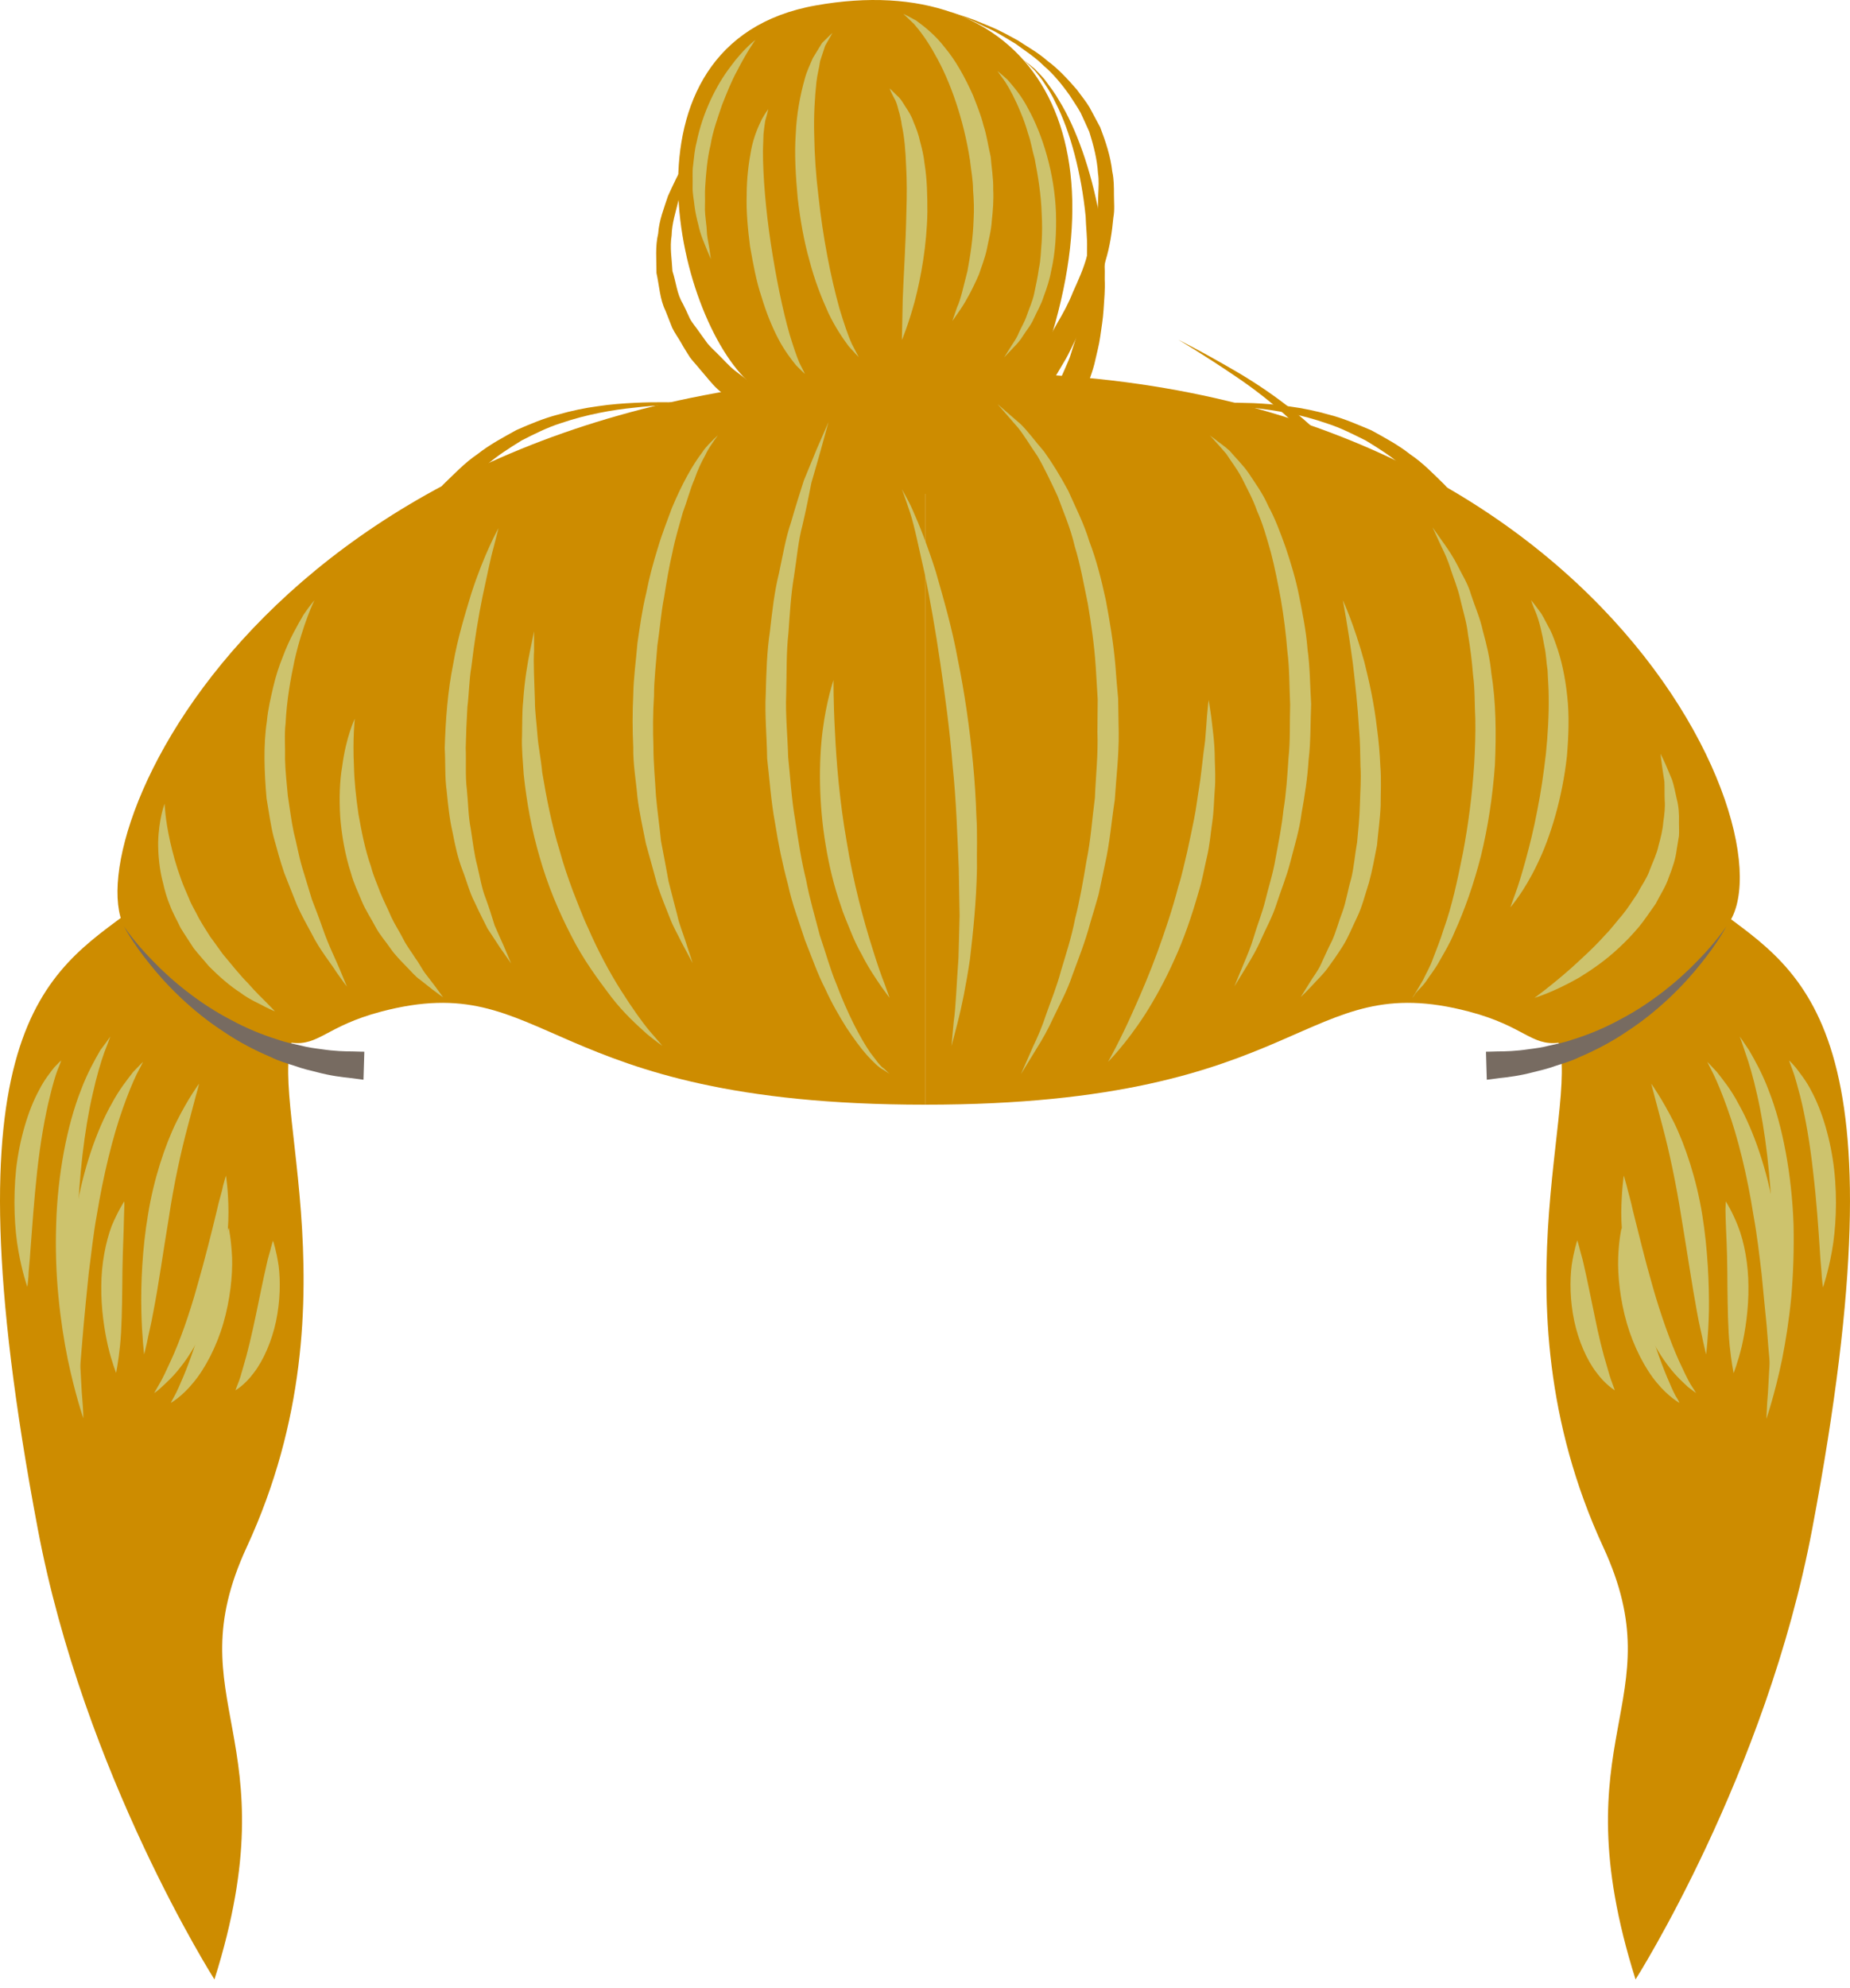 <svg width="149" height="160" viewBox="0 0 149 160" fill="none" xmlns="http://www.w3.org/2000/svg">
<path d="M62.824 6.279C62.824 6.279 62.35 6.505 61.606 6.956C61.245 7.227 60.794 7.475 60.32 7.903C59.846 8.287 59.327 8.761 58.808 9.325C58.267 9.844 57.77 10.521 57.229 11.175C56.755 11.897 56.191 12.619 55.807 13.476C55.334 14.288 55.018 15.191 54.657 16.093C54.431 17.041 54.115 17.966 54.093 18.959C53.935 19.929 54.115 20.899 54.16 21.824C54.454 22.727 54.522 23.674 54.995 24.441C55.198 24.847 55.379 25.231 55.559 25.637C55.762 26.02 56.056 26.336 56.281 26.675C56.529 27.013 56.755 27.329 56.981 27.645C57.229 27.938 57.522 28.209 57.77 28.457C58.289 28.954 58.718 29.473 59.192 29.834C59.666 30.195 60.072 30.51 60.41 30.759C61.087 31.277 61.471 31.571 61.471 31.571L60.139 33.398C60.139 33.398 59.733 33.037 59.034 32.428C58.695 32.112 58.267 31.751 57.793 31.323C57.319 30.894 56.868 30.285 56.349 29.698C56.101 29.382 55.807 29.089 55.559 28.75C55.334 28.39 55.086 28.006 54.86 27.6C54.634 27.194 54.341 26.81 54.138 26.381C53.957 25.93 53.777 25.456 53.596 25.005C53.145 24.103 53.1 22.997 52.874 21.982C52.874 20.922 52.762 19.839 53.01 18.801C53.078 17.74 53.484 16.748 53.8 15.777C54.228 14.852 54.634 13.905 55.198 13.115C55.672 12.258 56.304 11.559 56.845 10.859C57.455 10.227 57.996 9.573 58.583 9.077C59.147 8.535 59.711 8.107 60.207 7.746C60.681 7.362 61.2 7.114 61.561 6.866C62.35 6.459 62.824 6.279 62.824 6.279Z" fill="#CD8C00"/>
<path d="M76.474 0.932C76.474 0.932 77.038 1.112 78.031 1.451C78.527 1.609 79.114 1.879 79.791 2.15C80.468 2.421 81.19 2.827 81.979 3.256C82.724 3.752 83.604 4.226 84.393 4.925C85.228 5.534 85.995 6.369 86.74 7.227C87.078 7.7 87.462 8.152 87.755 8.648C88.026 9.167 88.319 9.708 88.612 10.25C89.041 11.378 89.447 12.574 89.583 13.815C89.718 14.424 89.718 15.056 89.718 15.665C89.718 16.274 89.786 16.906 89.673 17.492C89.56 18.71 89.38 19.884 89.041 20.989C88.793 22.117 88.409 23.155 88.026 24.148C87.687 25.163 87.259 26.043 86.853 26.855C86.447 27.668 86.108 28.457 85.725 29.089C85.341 29.721 85.025 30.285 84.754 30.736C84.213 31.661 83.897 32.18 83.897 32.18L82.024 30.916C82.024 30.916 82.34 30.443 82.927 29.585C83.22 29.157 83.559 28.638 83.965 28.051C84.371 27.465 84.732 26.742 85.16 25.998C85.612 25.231 86.063 24.419 86.424 23.494C86.83 22.591 87.281 21.621 87.552 20.583C87.936 19.568 88.139 18.462 88.319 17.357C88.454 16.793 88.432 16.229 88.454 15.665C88.477 15.101 88.522 14.514 88.432 13.95C88.364 12.799 88.071 11.694 87.733 10.611C87.507 10.092 87.259 9.573 87.033 9.077C86.762 8.58 86.447 8.152 86.153 7.678C85.499 6.753 84.822 5.941 84.055 5.286C83.333 4.564 82.521 4.068 81.799 3.526C81.032 3.075 80.355 2.624 79.701 2.331C79.046 2.037 78.482 1.722 78.008 1.541C77.016 1.157 76.474 0.932 76.474 0.932Z" fill="#CD8C00"/>
<path d="M124.982 82.854C128.298 86.779 119.702 104.152 129.133 124.548C134.909 137.047 125.523 139.687 131.728 159.338C131.728 159.338 142.242 142.823 145.964 123.036C153.59 82.696 145.265 78.364 138.361 73.22C132.721 69.001 124.982 82.854 124.982 82.854Z" fill="#CD8C00"/>
<path d="M24.018 82.854C20.701 86.779 29.297 104.152 19.867 124.548C14.091 137.047 23.477 139.687 17.272 159.338C17.272 159.338 6.758 142.823 3.036 123.036C-4.59 82.696 3.735 78.364 10.639 73.22C16.302 69.001 24.018 82.854 24.018 82.854Z" fill="#CD8C00"/>
<path d="M60.771 31.142C54.635 26.494 48.859 3.414 65.712 0.436C82.566 -2.565 91.297 10.205 83.468 30.578C75.617 50.951 60.771 31.142 60.771 31.142Z" fill="#CD8C00"/>
<path d="M74.511 88.923C43.511 88.923 44.233 77.868 30.696 81.432C26.252 82.606 25.71 84.207 23.477 83.937C17.994 83.305 12.331 79.311 9.985 74.573C6.194 66.903 22.506 30.488 74.511 30.127V88.923Z" fill="#CD8C00"/>
<path d="M74.511 88.923C105.511 88.923 104.789 77.868 118.326 81.432C122.771 82.606 123.312 84.207 125.546 83.937C131.029 83.305 135.654 78.635 139.038 74.573C144.882 67.512 127.712 27.78 74.511 30.127V88.923Z" fill="#CD8C00"/>
<path d="M71.646 86.441C71.646 86.441 71.466 86.328 71.127 86.103C70.766 85.922 70.337 85.493 69.818 84.929C69.299 84.343 68.758 83.598 68.171 82.718C67.607 81.816 66.998 80.778 66.457 79.582C65.848 78.409 65.396 77.078 64.832 75.679C64.381 74.258 63.794 72.769 63.456 71.167C63.027 69.587 62.689 67.94 62.418 66.226C62.102 64.534 61.989 62.796 61.786 61.059C61.764 59.322 61.583 57.562 61.674 55.847C61.719 54.133 61.764 52.44 62.012 50.816C62.193 49.191 62.373 47.612 62.734 46.168C63.05 44.702 63.276 43.303 63.704 42.062C64.065 40.798 64.426 39.67 64.742 38.678C65.148 37.708 65.487 36.85 65.78 36.151C66.389 34.775 66.728 33.962 66.728 33.962C66.728 33.962 66.502 34.797 66.096 36.264C65.893 36.986 65.644 37.865 65.351 38.858C65.148 39.896 64.922 41.047 64.629 42.288C64.291 43.529 64.178 44.927 63.952 46.371C63.704 47.815 63.614 49.372 63.501 50.951C63.321 52.531 63.366 54.2 63.321 55.87C63.253 57.539 63.434 59.231 63.479 60.946C63.659 62.638 63.749 64.331 64.043 66C64.291 67.647 64.539 69.294 64.922 70.828C65.216 72.408 65.667 73.874 66.028 75.296C66.502 76.672 66.863 78.025 67.359 79.199C68.262 81.59 69.254 83.508 70.089 84.726C70.54 85.29 70.856 85.809 71.217 86.035C71.466 86.283 71.646 86.441 71.646 86.441Z" fill="#CDC36D"/>
<path d="M67.134 54.742C67.134 54.742 67.111 56.411 67.246 58.87C67.359 61.33 67.63 64.579 68.194 67.76C68.713 70.964 69.548 74.1 70.292 76.424C70.653 77.597 70.992 78.567 71.262 79.244C71.511 79.921 71.646 80.327 71.646 80.327C71.646 80.327 71.398 79.988 70.969 79.402C70.563 78.793 69.954 77.935 69.39 76.807C69.074 76.266 68.781 75.634 68.51 74.957C68.239 74.28 67.923 73.581 67.698 72.836C67.179 71.347 66.773 69.7 66.502 68.031C65.938 64.714 65.938 61.307 66.254 58.825C66.57 56.344 67.134 54.742 67.134 54.742Z" fill="#CDC36D"/>
<path d="M57.816 35.045C57.816 35.045 57.725 35.181 57.522 35.451C57.342 35.722 57.049 36.106 56.8 36.647C56.507 37.166 56.191 37.82 55.92 38.61C55.582 39.377 55.356 40.302 54.995 41.25C54.725 42.242 54.386 43.303 54.161 44.453C53.89 45.604 53.687 46.822 53.484 48.086C53.236 49.349 53.145 50.658 52.942 51.989C52.852 53.32 52.672 54.674 52.672 56.05C52.581 57.404 52.581 58.78 52.627 60.111C52.627 61.465 52.762 62.774 52.83 64.037C52.942 65.301 53.123 66.541 53.236 67.692C53.461 68.843 53.664 69.948 53.845 70.941C54.093 71.934 54.341 72.859 54.544 73.648C54.725 74.483 55.018 75.138 55.199 75.724C55.582 76.875 55.785 77.529 55.785 77.529C55.785 77.529 55.469 76.92 54.883 75.837C54.635 75.296 54.228 74.641 53.935 73.852C53.619 73.062 53.258 72.182 52.92 71.167C52.649 70.151 52.333 69.046 52.017 67.895C51.792 66.722 51.498 65.459 51.34 64.172C51.228 62.864 50.98 61.51 51.002 60.134C50.934 58.758 50.934 57.359 51.002 55.938C51.025 54.539 51.228 53.14 51.34 51.764C51.544 50.387 51.724 49.056 52.04 47.77C52.288 46.484 52.627 45.243 52.987 44.093C53.326 42.942 53.755 41.882 54.116 40.889C54.928 38.949 55.785 37.414 56.552 36.422C56.891 35.903 57.252 35.609 57.477 35.361C57.703 35.158 57.816 35.045 57.816 35.045Z" fill="#CDC36D"/>
<path d="M53.349 84.185C53.349 84.185 52.875 83.869 52.108 83.237C51.363 82.56 50.28 81.613 49.22 80.236C48.182 78.86 46.964 77.236 45.993 75.295C45.001 73.378 44.098 71.234 43.466 69.001C42.812 66.79 42.406 64.488 42.18 62.345C42.113 61.262 42 60.224 42.045 59.231C42.068 58.239 42.045 57.314 42.135 56.456C42.248 54.742 42.496 53.32 42.699 52.35C42.902 51.38 43.015 50.816 43.015 50.816C43.015 50.816 43.015 51.38 43.015 52.373C42.947 53.365 43.038 54.787 43.083 56.456C43.083 57.291 43.218 58.216 43.286 59.164C43.354 60.111 43.579 61.127 43.669 62.164C44.008 64.218 44.437 66.406 45.091 68.527C45.384 69.61 45.745 70.648 46.129 71.686C46.535 72.701 46.896 73.716 47.347 74.664C48.182 76.581 49.107 78.296 50.009 79.718C50.912 81.139 51.724 82.29 52.356 83.034C52.987 83.756 53.349 84.185 53.349 84.185Z" fill="#CDC36D"/>
<path d="M40.15 42.513C40.15 42.513 40.014 43.055 39.766 44.025C39.496 44.972 39.225 46.371 38.864 48.018C38.525 49.665 38.209 51.606 37.961 53.704C37.781 54.742 37.781 55.825 37.645 56.908C37.578 58.013 37.533 59.119 37.51 60.224C37.555 61.33 37.465 62.458 37.6 63.541C37.713 64.624 37.713 65.707 37.916 66.722C38.074 67.737 38.187 68.752 38.435 69.678C38.661 70.603 38.796 71.505 39.112 72.295C39.405 73.084 39.631 73.829 39.834 74.483C40.105 75.115 40.353 75.656 40.556 76.108C40.94 77.033 41.165 77.552 41.165 77.552C41.165 77.552 40.827 77.078 40.263 76.266C39.992 75.837 39.654 75.341 39.27 74.754C38.954 74.122 38.593 73.423 38.232 72.633C37.826 71.866 37.6 70.941 37.239 70.016C36.878 69.091 36.653 68.053 36.45 66.993C36.202 65.932 36.089 64.804 35.976 63.676C35.818 62.548 35.886 61.375 35.818 60.224C35.886 57.9 36.066 55.599 36.495 53.478C36.856 51.357 37.465 49.417 37.961 47.77C39.022 44.499 40.15 42.513 40.15 42.513Z" fill="#CDC36D"/>
<path d="M28.576 57.855C28.576 57.855 28.395 59.412 28.508 61.691C28.53 62.819 28.666 64.127 28.869 65.526C29.117 66.902 29.388 68.369 29.884 69.768C30.065 70.49 30.381 71.167 30.629 71.843C30.899 72.52 31.238 73.152 31.509 73.806C31.802 74.438 32.185 75.002 32.479 75.589C32.772 76.175 33.156 76.649 33.449 77.123C33.787 77.574 34.013 78.07 34.306 78.431C34.6 78.815 34.848 79.131 35.051 79.402C35.457 79.943 35.682 80.281 35.682 80.281C35.682 80.281 35.367 80.056 34.825 79.65C34.554 79.447 34.239 79.176 33.855 78.883C33.449 78.612 33.111 78.183 32.704 77.777C32.298 77.349 31.825 76.897 31.441 76.333C31.057 75.769 30.561 75.228 30.223 74.573C29.884 73.919 29.433 73.265 29.14 72.543C28.846 71.821 28.485 71.099 28.282 70.332C27.786 68.82 27.515 67.218 27.402 65.752C27.312 64.263 27.357 62.864 27.56 61.691C27.876 59.276 28.576 57.855 28.576 57.855Z" fill="#CDC36D"/>
<path d="M25.326 48.312C25.326 48.312 24.401 50.184 23.725 53.14C23.409 54.629 23.093 56.344 23.003 58.216C22.89 59.141 22.98 60.111 22.957 61.104C22.98 62.074 23.093 63.067 23.183 64.06C23.341 65.052 23.454 66.045 23.657 66.993C23.905 67.94 24.063 68.91 24.334 69.813C24.605 70.715 24.875 71.595 25.123 72.408C25.439 73.22 25.733 73.987 25.981 74.709C26.477 76.153 27.064 77.281 27.402 78.116C27.741 78.951 27.944 79.424 27.944 79.424C27.944 79.424 27.628 79.018 27.109 78.274C26.635 77.507 25.778 76.514 25.078 75.115C24.717 74.438 24.289 73.694 23.928 72.881C23.589 72.047 23.251 71.167 22.89 70.264C22.574 69.339 22.303 68.346 22.032 67.354C21.784 66.361 21.649 65.301 21.468 64.263C21.288 62.164 21.198 60.044 21.491 58.081C21.581 57.088 21.807 56.163 22.01 55.283C22.213 54.403 22.484 53.591 22.777 52.869C23.319 51.403 23.995 50.275 24.447 49.485C24.988 48.695 25.326 48.312 25.326 48.312Z" fill="#CDC36D"/>
<path d="M13.256 64.692C13.256 64.692 13.301 65.978 13.707 67.76C13.91 68.662 14.181 69.678 14.565 70.716C14.745 71.257 14.993 71.776 15.219 72.317C15.422 72.859 15.761 73.378 16.009 73.897C16.302 74.416 16.618 74.912 16.934 75.408C17.295 75.882 17.61 76.356 17.949 76.807C18.671 77.665 19.325 78.499 19.98 79.154C20.589 79.853 21.153 80.394 21.536 80.778C21.92 81.162 22.145 81.41 22.145 81.41C22.145 81.41 21.852 81.297 21.356 81.049C20.882 80.778 20.115 80.485 19.348 79.898C18.536 79.379 17.678 78.635 16.821 77.777C16.437 77.303 16.009 76.852 15.602 76.333C15.264 75.792 14.881 75.25 14.542 74.686C14.271 74.1 13.933 73.536 13.707 72.927C13.459 72.34 13.279 71.731 13.143 71.122C12.827 69.948 12.737 68.798 12.737 67.828C12.782 65.91 13.256 64.692 13.256 64.692Z" fill="#CDC36D"/>
<path d="M72.638 39.377C72.638 39.377 72.729 39.535 72.887 39.828C73.045 40.122 73.293 40.55 73.541 41.137C74.06 42.288 74.714 43.957 75.368 46.01C75.955 48.086 76.677 50.5 77.151 53.14C77.692 55.779 78.099 58.622 78.369 61.465C78.505 62.886 78.595 64.33 78.64 65.729C78.73 67.128 78.662 68.527 78.685 69.881C78.64 72.565 78.369 75.07 78.121 77.213C77.805 79.334 77.444 81.094 77.128 82.312C76.812 83.531 76.632 84.207 76.632 84.207C76.632 84.207 76.7 83.508 76.812 82.244C76.993 81.004 77.038 79.221 77.196 77.123C77.219 76.062 77.264 74.912 77.286 73.694C77.264 72.475 77.241 71.212 77.219 69.881C77.106 67.241 77.016 64.421 76.722 61.6C76.497 58.78 76.113 55.983 75.73 53.365C75.346 50.748 74.917 48.312 74.489 46.236C74.015 44.183 73.676 42.423 73.293 41.25C72.887 40.031 72.638 39.377 72.638 39.377Z" fill="#CDC36D"/>
<path d="M80.332 32.518C80.332 32.518 81.009 33.105 82.205 34.143C82.769 34.684 83.333 35.474 84.078 36.331C84.732 37.234 85.386 38.294 86.04 39.513C86.582 40.753 87.281 42.084 87.733 43.574C88.297 45.04 88.703 46.642 89.064 48.312C89.379 49.981 89.673 51.741 89.831 53.523C89.898 54.426 89.966 55.306 90.056 56.231L90.102 58.961C90.124 60.788 89.898 62.593 89.786 64.376C89.515 66.135 89.379 67.895 88.996 69.565C88.816 70.4 88.658 71.212 88.477 72.024C88.251 72.814 88.026 73.581 87.8 74.325C87.394 75.837 86.853 77.191 86.379 78.477C85.95 79.763 85.341 80.868 84.867 81.861C84.416 82.854 83.942 83.688 83.513 84.365C82.701 85.696 82.228 86.463 82.228 86.463C82.228 86.463 82.588 85.651 83.22 84.207C83.559 83.508 83.942 82.628 84.281 81.59C84.642 80.552 85.115 79.424 85.454 78.138C85.837 76.852 86.289 75.499 86.582 73.987C86.965 72.498 87.236 70.918 87.507 69.294C87.845 67.67 87.958 65.955 88.184 64.218C88.251 62.48 88.454 60.721 88.387 58.938L88.409 56.298C88.364 55.419 88.297 54.539 88.251 53.681C88.139 51.944 87.891 50.252 87.62 48.627C87.281 47.003 87.011 45.424 86.559 43.98C86.221 42.491 85.634 41.182 85.183 39.941C84.619 38.745 84.1 37.64 83.559 36.715C82.949 35.835 82.476 35.023 81.979 34.413C80.919 33.195 80.332 32.518 80.332 32.518Z" fill="#CDC36D"/>
<path d="M89.244 85.471C89.244 85.471 90.214 83.779 91.365 81.162C91.951 79.853 92.606 78.319 93.215 76.649C93.824 74.98 94.433 73.175 94.907 71.347C95.2 70.445 95.381 69.52 95.606 68.617C95.809 67.715 95.99 66.812 96.171 65.932C96.351 65.052 96.441 64.195 96.577 63.405C96.712 62.593 96.78 61.826 96.87 61.127C96.938 60.405 97.073 59.75 97.096 59.186C97.141 58.6 97.186 58.081 97.208 57.675C97.276 56.84 97.344 56.344 97.344 56.344C97.344 56.344 97.434 56.817 97.547 57.652C97.637 58.487 97.84 59.705 97.84 61.172C97.863 61.894 97.908 62.706 97.84 63.541C97.772 64.376 97.772 65.278 97.637 66.18C97.502 67.083 97.434 68.031 97.208 68.978C96.983 69.926 96.825 70.896 96.531 71.821C95.99 73.716 95.358 75.566 94.591 77.236C93.847 78.905 93.012 80.417 92.222 81.658C90.643 84.095 89.244 85.471 89.244 85.471Z" fill="#CDC36D"/>
<path d="M97.434 35.045C97.434 35.045 97.57 35.158 97.863 35.361C98.133 35.587 98.562 35.858 99.036 36.286C99.442 36.782 100.051 37.347 100.57 38.091C101.067 38.858 101.698 39.693 102.149 40.731C102.691 41.724 103.12 42.874 103.548 44.07C103.954 45.288 104.361 46.597 104.631 47.973C104.902 49.349 105.195 50.771 105.308 52.237C105.511 53.704 105.511 55.193 105.601 56.682C105.534 58.171 105.579 59.683 105.398 61.149C105.308 62.616 105.083 64.06 104.834 65.436C104.654 66.835 104.248 68.121 103.932 69.362C103.616 70.603 103.142 71.731 102.804 72.791C102.465 73.852 101.946 74.754 101.585 75.589C101.224 76.424 100.818 77.1 100.48 77.665C99.803 78.77 99.419 79.402 99.419 79.402C99.419 79.402 99.69 78.725 100.187 77.529C100.435 76.942 100.751 76.221 100.999 75.363C101.247 74.506 101.631 73.581 101.901 72.52C102.149 71.46 102.533 70.332 102.736 69.091C102.962 67.85 103.232 66.564 103.368 65.21C103.593 63.857 103.684 62.458 103.774 61.036C103.932 59.615 103.864 58.171 103.909 56.727C103.842 55.283 103.864 53.817 103.684 52.418C103.571 50.996 103.39 49.598 103.165 48.267C102.917 46.935 102.668 45.649 102.353 44.453C102.014 43.258 101.698 42.13 101.247 41.137C100.886 40.099 100.39 39.242 100.006 38.452C99.6 37.685 99.104 37.076 98.765 36.534C97.953 35.587 97.434 35.045 97.434 35.045Z" fill="#CDC36D"/>
<path d="M108.151 48.312C108.151 48.312 109.053 50.229 109.888 53.298C110.272 54.832 110.678 56.637 110.903 58.622C111.039 59.615 111.129 60.63 111.174 61.691C111.264 62.729 111.197 63.812 111.197 64.872C111.152 65.932 110.994 67.015 110.903 68.053C110.7 69.091 110.52 70.106 110.249 71.076C109.933 72.047 109.708 72.994 109.302 73.829C108.895 74.664 108.58 75.476 108.151 76.153C107.722 76.83 107.294 77.439 106.91 77.958C106.526 78.477 106.098 78.86 105.782 79.221C105.15 79.898 104.767 80.259 104.767 80.259C104.767 80.259 105.037 79.808 105.534 79.018C105.759 78.635 106.12 78.206 106.391 77.619C106.662 77.033 106.933 76.401 107.294 75.702C107.609 75.002 107.812 74.19 108.128 73.378C108.422 72.566 108.557 71.618 108.828 70.715C109.053 69.79 109.121 68.798 109.302 67.805C109.392 66.812 109.505 65.797 109.527 64.759C109.55 63.744 109.64 62.706 109.572 61.691C109.55 60.675 109.55 59.683 109.459 58.713C109.347 56.772 109.144 54.99 108.963 53.433C108.557 50.387 108.151 48.312 108.151 48.312Z" fill="#CDC36D"/>
<path d="M113.746 80.327C113.746 80.327 114.085 79.808 114.626 78.86C114.852 78.364 115.19 77.822 115.438 77.1C115.709 76.401 116.025 75.611 116.296 74.731C116.927 72.994 117.379 70.896 117.83 68.64C118.258 66.384 118.574 63.947 118.732 61.51C118.8 60.292 118.845 59.074 118.822 57.878C118.755 56.682 118.8 55.486 118.642 54.358C118.552 53.208 118.416 52.125 118.236 51.087C118.123 50.049 117.807 49.101 117.604 48.199C117.401 47.296 117.063 46.529 116.837 45.807C116.611 45.085 116.341 44.499 116.093 44.002C115.641 43.01 115.371 42.446 115.371 42.446C115.371 42.446 115.732 42.965 116.363 43.844C116.679 44.296 117.063 44.86 117.401 45.536C117.74 46.236 118.236 46.98 118.484 47.883C118.777 48.785 119.206 49.733 119.432 50.793C119.725 51.854 119.996 52.959 120.109 54.155C120.492 56.502 120.515 59.051 120.402 61.578C120.221 64.105 119.838 66.609 119.274 68.91C118.687 71.212 117.943 73.287 117.153 75.025C116.792 75.905 116.341 76.649 115.957 77.326C115.596 78.003 115.145 78.544 114.852 78.996C114.536 79.447 114.197 79.718 114.017 79.943C113.859 80.214 113.746 80.327 113.746 80.327Z" fill="#CDC36D"/>
<path d="M123.312 48.312C123.312 48.312 123.583 48.627 123.989 49.191C124.215 49.462 124.395 49.868 124.643 50.32C124.914 50.771 125.117 51.29 125.32 51.876C125.749 53.05 126.065 54.493 126.223 56.028C126.403 57.584 126.336 59.231 126.2 60.879C125.839 64.172 124.892 67.354 123.809 69.565C122.748 71.798 121.643 73.039 121.643 73.039C121.643 73.039 121.778 72.656 122.026 71.979C122.274 71.325 122.568 70.354 122.884 69.204C123.199 68.053 123.538 66.699 123.809 65.255C124.102 63.812 124.328 62.232 124.508 60.675C124.666 59.119 124.756 57.539 124.734 56.073C124.734 55.328 124.666 54.629 124.643 53.952C124.531 53.298 124.531 52.643 124.395 52.079C124.192 50.906 123.967 49.981 123.696 49.304C123.425 48.695 123.312 48.312 123.312 48.312Z" fill="#CDC36D"/>
<path d="M123.583 80.327C123.583 80.327 124.847 79.424 126.539 77.935C127.374 77.168 128.344 76.311 129.269 75.273C129.765 74.776 130.171 74.212 130.645 73.671C131.096 73.129 131.48 72.498 131.886 71.911C132.202 71.279 132.653 70.693 132.879 70.016C133.127 69.362 133.443 68.73 133.578 68.076C133.759 67.421 133.917 66.79 133.962 66.18C134.052 65.571 134.12 64.985 134.075 64.421C134.052 63.879 134.075 63.36 134.052 62.909C133.984 62.458 133.917 62.074 133.872 61.736C133.781 61.081 133.736 60.675 133.736 60.675C133.736 60.675 133.917 61.014 134.187 61.623C134.323 61.939 134.481 62.322 134.661 62.751C134.819 63.202 134.909 63.721 135.045 64.308C135.203 64.894 135.248 65.526 135.225 66.226C135.225 66.564 135.248 66.925 135.225 67.286C135.158 67.647 135.112 68.008 135.045 68.369C134.955 69.136 134.706 69.858 134.413 70.603C134.165 71.37 133.714 72.024 133.353 72.746C132.879 73.4 132.45 74.077 131.954 74.664C131.457 75.25 130.916 75.814 130.374 76.311C129.292 77.326 128.163 78.093 127.171 78.702C125.072 79.898 123.583 80.327 123.583 80.327Z" fill="#CDC36D"/>
<path d="M67.043 2.647C67.043 2.647 66.84 3.03 66.457 3.684C66.344 4.023 66.209 4.429 66.051 4.925C65.983 5.444 65.825 5.986 65.757 6.595C65.622 7.836 65.532 9.28 65.577 10.859C65.6 12.416 65.712 14.108 65.915 15.755C66.096 17.425 66.344 19.094 66.637 20.628C66.931 22.185 67.269 23.607 67.608 24.825C67.969 26.021 68.307 27.036 68.623 27.713C68.961 28.367 69.164 28.751 69.164 28.751C69.164 28.751 68.871 28.457 68.352 27.871C67.901 27.262 67.269 26.359 66.705 25.163C66.164 23.968 65.6 22.546 65.193 20.967C64.742 19.387 64.449 17.673 64.246 15.935C64.088 14.198 63.975 12.461 64.088 10.814C64.156 9.167 64.449 7.655 64.81 6.369C64.968 5.738 65.261 5.174 65.464 4.677C65.757 4.203 66.006 3.797 66.209 3.459C66.728 2.94 67.043 2.647 67.043 2.647Z" fill="#CDC36D"/>
<path d="M71.646 7.114C71.646 7.114 71.894 7.339 72.3 7.745C72.526 7.926 72.706 8.242 72.932 8.603C73.18 8.964 73.428 9.37 73.586 9.844C73.789 10.318 73.992 10.836 74.105 11.4C74.263 11.964 74.398 12.551 74.466 13.183C74.669 14.424 74.692 15.755 74.692 17.086C74.647 19.748 74.173 22.343 73.677 24.238C73.158 26.156 72.639 27.374 72.639 27.374C72.639 27.374 72.661 26.043 72.706 24.103C72.774 22.163 72.955 19.59 73 17.041C73.045 15.777 73.045 14.492 72.977 13.318C72.932 12.145 72.842 11.04 72.639 10.114C72.571 9.641 72.481 9.235 72.368 8.874C72.278 8.513 72.188 8.174 72.03 7.926C71.759 7.43 71.646 7.114 71.646 7.114Z" fill="#CDC36D"/>
<path d="M72.752 1.112C72.752 1.112 73.135 1.293 73.789 1.654C74.399 2.105 75.301 2.782 76.091 3.82C76.948 4.835 77.693 6.166 78.37 7.678C78.663 8.445 79.001 9.235 79.204 10.069C79.475 10.882 79.588 11.762 79.791 12.619C79.859 13.499 80.016 14.356 79.994 15.236C80.039 16.093 79.971 16.951 79.881 17.763C79.836 18.575 79.61 19.365 79.475 20.087C79.317 20.809 79.046 21.486 78.843 22.095C78.324 23.291 77.805 24.238 77.377 24.87C76.948 25.502 76.7 25.84 76.7 25.84C76.7 25.84 76.835 25.434 77.083 24.735C77.399 24.058 77.602 23.02 77.918 21.824C78.144 20.606 78.37 19.184 78.415 17.65C78.46 16.883 78.437 16.093 78.37 15.304C78.37 14.492 78.212 13.702 78.121 12.89C77.625 9.663 76.542 6.527 75.301 4.384C74.715 3.301 74.083 2.466 73.609 1.925C73.067 1.406 72.752 1.112 72.752 1.112Z" fill="#CDC36D"/>
<path d="M80.332 5.715C80.332 5.715 80.648 5.963 81.144 6.414C81.596 6.933 82.273 7.7 82.814 8.761C83.965 10.836 84.935 13.95 85.048 17.131C85.093 18.733 85.003 20.335 84.664 21.802C84.529 22.546 84.303 23.223 84.055 23.877C83.852 24.532 83.513 25.096 83.265 25.637C83.04 26.178 82.656 26.607 82.408 27.013C82.16 27.419 81.867 27.735 81.618 27.983C81.144 28.48 80.874 28.773 80.874 28.773C80.874 28.773 81.077 28.435 81.438 27.871C81.618 27.577 81.867 27.262 82.047 26.81C82.228 26.382 82.521 25.93 82.701 25.389C82.882 24.847 83.153 24.283 83.288 23.652C83.423 22.997 83.581 22.32 83.671 21.621C83.829 20.922 83.829 20.2 83.897 19.455C83.942 18.711 83.942 17.944 83.897 17.199C83.852 15.687 83.604 14.176 83.333 12.777C83.13 12.1 83.04 11.4 82.814 10.791C82.634 10.16 82.43 9.573 82.205 9.054C81.776 7.994 81.325 7.159 80.964 6.595C80.558 6.031 80.332 5.715 80.332 5.715Z" fill="#CDC36D"/>
<path d="M61.877 8.783C61.877 8.783 61.809 9.122 61.629 9.731C61.583 10.024 61.538 10.385 61.493 10.791C61.471 11.197 61.471 11.671 61.448 12.168C61.448 14.198 61.674 16.905 62.08 19.59C62.486 22.275 63.027 24.938 63.591 26.9C63.885 27.871 64.156 28.683 64.404 29.247C64.674 29.766 64.832 30.104 64.832 30.104C64.832 30.104 64.584 29.879 64.133 29.427C63.749 28.953 63.185 28.232 62.689 27.284C62.193 26.336 61.719 25.186 61.335 23.9C60.907 22.636 60.658 21.237 60.41 19.839C60.23 18.44 60.094 17.018 60.139 15.687C60.139 14.356 60.297 13.115 60.501 12.055C60.703 10.994 61.087 10.16 61.358 9.596C61.651 9.077 61.877 8.783 61.877 8.783Z" fill="#CDC36D"/>
<path d="M60.839 3.211C60.839 3.211 60.14 4.181 59.35 5.738C58.921 6.505 58.56 7.43 58.154 8.445C57.816 9.46 57.41 10.543 57.229 11.671C56.958 12.777 56.868 13.928 56.8 14.988C56.755 15.529 56.8 16.048 56.778 16.545C56.755 17.041 56.823 17.515 56.868 17.943C56.936 18.372 56.913 18.778 56.981 19.139C57.049 19.5 57.094 19.794 57.139 20.042C57.207 20.561 57.252 20.854 57.252 20.854C57.252 20.854 57.139 20.583 56.936 20.109C56.755 19.636 56.417 18.936 56.236 18.056C56.124 17.628 56.011 17.154 55.943 16.635C55.898 16.116 55.763 15.575 55.785 15.01C55.808 14.446 55.74 13.86 55.83 13.251C55.898 12.664 55.943 12.055 56.101 11.468C56.597 9.009 57.725 6.82 58.808 5.399C59.869 3.933 60.839 3.211 60.839 3.211Z" fill="#CDC36D"/>
<path d="M140.121 83.44C140.121 83.44 140.414 83.846 140.888 84.568C141.317 85.313 141.948 86.418 142.467 87.817C143.573 90.615 144.317 94.586 144.453 98.579C144.498 100.565 144.43 102.55 144.272 104.4C144.092 106.25 143.821 107.965 143.528 109.431C142.919 112.342 142.264 114.215 142.264 114.215C142.264 114.215 142.287 113.718 142.332 112.861C142.422 112.003 142.445 110.763 142.558 109.319C142.625 107.852 142.716 106.16 142.761 104.332C142.783 102.505 142.828 100.587 142.738 98.647C142.625 94.789 142.174 90.953 141.52 88.133C141.204 86.712 140.866 85.561 140.572 84.749C140.301 83.914 140.121 83.44 140.121 83.44Z" fill="#CDC36D"/>
<path d="M137.504 85.471C137.504 85.471 137.797 85.764 138.293 86.306C138.745 86.892 139.421 87.704 140.008 88.833C141.249 91.021 142.354 94.247 142.896 97.564C143.437 100.858 143.483 104.22 143.257 106.702C143.031 109.183 142.648 110.808 142.648 110.808C142.648 110.808 142.58 110.402 142.535 109.68C142.467 108.958 142.377 107.942 142.287 106.702C142.174 105.483 142.016 104.062 141.881 102.55C141.7 101.039 141.52 99.437 141.226 97.835C140.73 94.653 139.963 91.517 139.128 89.239C138.722 88.088 138.338 87.163 138.023 86.509C137.684 85.832 137.504 85.471 137.504 85.471Z" fill="#CDC36D"/>
<path d="M132.991 87.231C132.991 87.231 133.826 88.381 134.796 90.299C135.744 92.217 136.646 94.969 137.098 97.767C137.549 100.565 137.662 103.385 137.639 105.506C137.594 107.626 137.413 109.025 137.413 109.025C137.413 109.025 137.323 108.687 137.188 108.078C137.075 107.469 136.849 106.611 136.669 105.573C136.285 103.498 135.879 100.745 135.428 98.038C134.999 95.308 134.435 92.645 133.894 90.638C133.623 89.622 133.397 88.787 133.24 88.178C133.082 87.569 132.991 87.231 132.991 87.231Z" fill="#CDC36D"/>
<path d="M138.993 96.707C138.993 96.707 139.489 97.451 139.985 98.715C140.482 99.978 140.82 101.783 140.82 103.565C140.843 105.348 140.572 107.108 140.279 108.394C139.963 109.68 139.625 110.537 139.625 110.537C139.625 110.537 139.444 109.634 139.309 108.326C139.173 107.017 139.151 105.28 139.128 103.588C139.128 101.896 139.083 100.226 139.015 98.918C138.993 98.263 138.97 97.722 138.97 97.338C138.993 96.932 138.993 96.707 138.993 96.707Z" fill="#CDC36D"/>
<path d="M136.601 112.139C136.601 112.139 136.353 111.958 135.947 111.643C135.564 111.282 134.977 110.763 134.435 110.041C133.307 108.619 132.202 106.408 131.525 104.107C130.871 101.783 130.577 99.391 130.577 97.609C130.6 95.804 130.78 94.631 130.78 94.631C130.78 94.631 130.871 94.924 131.006 95.421C131.119 95.917 131.344 96.639 131.525 97.496C131.954 99.211 132.495 101.445 133.127 103.633C133.759 105.844 134.526 107.988 135.225 109.544C135.586 110.334 135.902 110.988 136.15 111.417C136.466 111.891 136.601 112.139 136.601 112.139Z" fill="#CDC36D"/>
<path d="M135.27 112.929C135.27 112.929 134.39 112.455 133.442 111.304C132.495 110.176 131.57 108.394 131.028 106.521C130.487 104.648 130.284 102.708 130.329 101.264C130.374 99.82 130.6 98.85 130.6 98.85C130.6 98.85 130.69 99.076 130.803 99.482C130.893 99.888 131.119 100.452 131.277 101.151C131.66 102.505 132.111 104.31 132.63 106.07C133.127 107.83 133.713 109.544 134.255 110.83C134.525 111.462 134.751 112.004 134.954 112.365C135.18 112.703 135.27 112.929 135.27 112.929Z" fill="#CDC36D"/>
<path d="M130.058 111.913C130.058 111.913 129.314 111.485 128.569 110.469C127.802 109.477 127.125 107.92 126.787 106.318C126.448 104.716 126.426 103.069 126.584 101.851C126.764 100.632 127.035 99.843 127.035 99.843C127.035 99.843 127.103 100.046 127.193 100.384C127.261 100.723 127.441 101.219 127.554 101.783C127.825 102.934 128.118 104.445 128.434 105.934C128.727 107.423 129.088 108.89 129.427 109.996C129.585 110.56 129.72 111.011 129.855 111.349C129.991 111.71 130.058 111.913 130.058 111.913Z" fill="#CDC36D"/>
<path d="M144.092 85.358C144.092 85.358 144.318 85.561 144.656 85.967C144.972 86.396 145.468 86.983 145.874 87.795C146.754 89.397 147.454 91.766 147.724 94.157C147.995 96.549 147.86 98.963 147.544 100.723C147.228 102.482 146.822 103.633 146.822 103.633C146.822 103.633 146.777 103.34 146.732 102.821C146.709 102.302 146.619 101.557 146.574 100.7C146.461 98.94 146.303 96.639 146.032 94.36C145.784 92.081 145.401 89.848 144.972 88.178C144.746 87.343 144.566 86.644 144.385 86.17C144.182 85.651 144.092 85.358 144.092 85.358Z" fill="#CDC36D"/>
<path d="M8.879 83.44C8.879 83.44 8.721 83.914 8.405 84.704C8.112 85.516 7.773 86.667 7.458 88.088C6.803 90.908 6.352 94.744 6.239 98.602C6.149 100.542 6.194 102.46 6.217 104.287C6.262 106.115 6.352 107.807 6.42 109.274C6.533 110.74 6.555 111.958 6.645 112.816C6.713 113.673 6.713 114.169 6.713 114.169C6.713 114.169 6.059 112.297 5.45 109.386C5.156 107.942 4.886 106.228 4.705 104.355C4.525 102.505 4.457 100.52 4.525 98.534C4.637 94.563 5.404 90.57 6.51 87.772C7.029 86.373 7.661 85.268 8.089 84.523C8.608 83.846 8.879 83.44 8.879 83.44Z" fill="#CDC36D"/>
<path d="M11.519 85.471C11.519 85.471 11.338 85.854 11 86.486C10.684 87.141 10.3 88.066 9.894 89.216C9.082 91.495 8.315 94.631 7.796 97.812C7.503 99.391 7.345 101.016 7.142 102.528C6.984 104.039 6.848 105.461 6.736 106.679C6.623 107.897 6.555 108.935 6.487 109.657C6.42 110.379 6.375 110.785 6.375 110.785C6.375 110.785 5.991 109.161 5.765 106.679C5.54 104.197 5.585 100.858 6.126 97.541C6.668 94.247 7.751 91.021 9.014 88.81C9.601 87.704 10.278 86.87 10.729 86.283C11.225 85.764 11.519 85.471 11.519 85.471Z" fill="#CDC36D"/>
<path d="M16.031 87.231C16.031 87.231 15.963 87.569 15.783 88.178C15.625 88.765 15.399 89.622 15.129 90.638C14.587 92.645 14.001 95.308 13.595 98.038C13.143 100.745 12.76 103.52 12.354 105.573C12.173 106.611 11.947 107.469 11.835 108.078C11.699 108.687 11.609 109.025 11.609 109.025C11.609 109.025 11.428 107.604 11.383 105.483C11.338 103.362 11.451 100.542 11.925 97.744C12.376 94.947 13.279 92.194 14.226 90.276C15.174 88.381 16.031 87.231 16.031 87.231Z" fill="#CDC36D"/>
<path d="M10.007 96.707C10.007 96.707 10.03 96.932 10.007 97.316C9.985 97.699 9.985 98.241 9.962 98.895C9.917 100.204 9.849 101.873 9.849 103.565C9.827 105.258 9.804 106.995 9.669 108.303C9.533 109.612 9.353 110.514 9.353 110.514C9.353 110.514 9.014 109.68 8.699 108.371C8.405 107.085 8.135 105.325 8.157 103.543C8.157 101.76 8.518 99.956 8.992 98.692C9.511 97.451 10.007 96.707 10.007 96.707Z" fill="#CDC36D"/>
<path d="M12.421 112.139C12.421 112.139 12.557 111.868 12.828 111.417C13.098 110.966 13.392 110.334 13.752 109.544C14.475 107.988 15.242 105.822 15.851 103.633C16.483 101.445 17.047 99.188 17.453 97.496C17.633 96.639 17.881 95.939 17.972 95.421C18.107 94.924 18.197 94.631 18.197 94.631C18.197 94.631 18.4 95.827 18.4 97.609C18.4 99.391 18.13 101.783 17.453 104.107C16.776 106.408 15.693 108.619 14.542 110.041C14.001 110.763 13.414 111.282 13.031 111.643C12.67 111.981 12.421 112.139 12.421 112.139Z" fill="#CDC36D"/>
<path d="M13.752 112.929C13.752 112.929 13.865 112.703 14.068 112.342C14.271 111.981 14.497 111.439 14.768 110.808C15.309 109.522 15.896 107.807 16.392 106.047C16.911 104.287 17.362 102.505 17.746 101.129C17.926 100.452 18.129 99.865 18.22 99.459C18.332 99.053 18.423 98.827 18.423 98.827C18.423 98.827 18.626 99.775 18.694 101.242C18.739 102.686 18.535 104.626 17.994 106.498C17.453 108.371 16.527 110.153 15.58 111.282C14.632 112.455 13.752 112.929 13.752 112.929Z" fill="#CDC36D"/>
<path d="M18.964 111.913C18.964 111.913 19.032 111.71 19.167 111.372C19.302 111.056 19.438 110.582 19.596 110.018C19.934 108.913 20.273 107.446 20.588 105.957C20.904 104.468 21.198 102.956 21.468 101.806C21.581 101.219 21.762 100.745 21.829 100.407C21.92 100.068 21.987 99.865 21.987 99.865C21.987 99.865 22.258 100.655 22.439 101.873C22.596 103.092 22.574 104.716 22.235 106.341C21.897 107.942 21.22 109.499 20.453 110.492C19.709 111.507 18.964 111.913 18.964 111.913Z" fill="#CDC36D"/>
<path d="M4.931 85.358C4.931 85.358 4.841 85.651 4.637 86.125C4.457 86.599 4.254 87.298 4.051 88.133C3.622 89.803 3.239 92.036 2.99 94.315C2.742 96.594 2.584 98.895 2.449 100.655C2.404 101.535 2.291 102.279 2.291 102.776C2.246 103.295 2.201 103.588 2.201 103.588C2.201 103.588 1.795 102.46 1.479 100.677C1.163 98.918 1.05 96.504 1.298 94.112C1.569 91.72 2.268 89.351 3.148 87.75C3.554 86.937 4.051 86.328 4.367 85.922C4.705 85.561 4.931 85.358 4.931 85.358Z" fill="#CDC36D"/>
<path d="M139.038 74.573C139.038 74.573 138.361 75.882 136.985 77.574C135.631 79.289 133.533 81.41 131.028 83.034C129.81 83.869 128.456 84.568 127.17 85.11C126.539 85.426 125.862 85.606 125.253 85.809C124.643 86.035 124.034 86.17 123.493 86.306C122.387 86.599 121.44 86.712 120.785 86.779C120.131 86.87 119.747 86.915 119.747 86.915L119.68 84.659C119.68 84.659 120.018 84.659 120.627 84.636C121.237 84.636 122.094 84.614 123.132 84.456C123.651 84.388 124.215 84.32 124.801 84.162C125.388 84.027 126.02 83.914 126.629 83.689C127.892 83.305 129.201 82.763 130.442 82.087C132.969 80.778 135.202 78.928 136.714 77.349C138.248 75.792 139.038 74.573 139.038 74.573Z" fill="#776B61"/>
<path d="M9.985 74.573C9.985 74.573 10.661 75.882 12.038 77.574C13.391 79.289 15.49 81.41 17.994 83.034C19.212 83.869 20.566 84.568 21.852 85.11C22.484 85.426 23.138 85.606 23.77 85.809C24.379 86.035 24.988 86.17 25.53 86.306C26.635 86.599 27.583 86.712 28.237 86.779C28.891 86.87 29.275 86.915 29.275 86.915L29.343 84.659C29.343 84.659 29.004 84.659 28.395 84.636C27.786 84.636 26.928 84.614 25.89 84.456C25.372 84.388 24.808 84.32 24.221 84.162C23.634 84.027 23.003 83.914 22.393 83.689C21.13 83.305 19.821 82.763 18.581 82.087C16.054 80.778 13.82 78.928 12.308 77.349C10.774 75.792 9.985 74.573 9.985 74.573Z" fill="#776B61"/>
<path d="M82.408 4.813C82.408 4.813 82.769 5.061 83.356 5.557C83.604 5.85 83.987 6.166 84.281 6.595C84.597 7.024 84.98 7.52 85.296 8.084C86.695 10.34 87.868 13.724 88.522 17.244C88.635 18.124 88.816 19.004 88.861 19.884C88.951 20.764 88.996 21.621 88.973 22.478C89.019 23.313 88.928 24.125 88.883 24.915C88.838 25.682 88.703 26.427 88.612 27.104C88.522 27.78 88.342 28.39 88.229 28.931C88.116 29.473 87.958 29.946 87.823 30.33C87.552 31.097 87.417 31.526 87.417 31.526L85.364 30.623C85.364 30.623 85.522 30.24 85.815 29.585C85.95 29.247 86.153 28.863 86.289 28.367C86.424 27.871 86.65 27.352 86.785 26.72C86.898 26.111 87.101 25.434 87.191 24.712C87.281 23.99 87.439 23.223 87.462 22.433C87.529 21.644 87.552 20.809 87.552 19.974C87.575 19.139 87.462 18.282 87.439 17.425C87.101 14.018 86.221 10.611 85.025 8.287C84.754 7.7 84.439 7.182 84.145 6.753C83.874 6.302 83.559 5.963 83.333 5.67C82.746 5.083 82.408 4.813 82.408 4.813Z" fill="#CD8C00"/>
<path d="M94.907 27.352C94.907 27.352 96.87 28.322 99.713 29.991C102.533 31.661 106.233 34.278 108.873 37.933C109.55 38.836 110.159 39.783 110.7 40.731C111.264 41.678 111.693 42.694 112.144 43.641C112.505 44.634 112.934 45.559 113.182 46.507C113.43 47.432 113.769 48.312 113.904 49.124C114.288 50.771 114.536 52.147 114.649 53.117C114.784 54.087 114.874 54.651 114.874 54.651L112.618 54.832C112.618 54.832 112.573 54.291 112.505 53.365C112.46 52.418 112.302 51.087 112.031 49.507C111.941 48.695 111.693 47.883 111.512 46.98C111.332 46.078 110.971 45.176 110.7 44.205C110.339 43.28 109.978 42.288 109.527 41.363C109.076 40.415 108.557 39.468 107.97 38.587C105.669 34.932 102.24 32.135 99.532 30.307C96.802 28.457 94.907 27.352 94.907 27.352Z" fill="#CD8C00"/>
<path d="M94.907 32.518C94.907 32.518 95.516 32.496 96.576 32.451C97.637 32.428 99.149 32.383 100.954 32.451C101.856 32.496 102.849 32.563 103.887 32.721C104.924 32.857 106.007 33.082 107.113 33.398C108.241 33.692 109.324 34.165 110.452 34.639C111.512 35.226 112.618 35.812 113.588 36.58C114.626 37.279 115.483 38.181 116.363 39.039C117.153 39.964 117.988 40.844 118.619 41.836C118.958 42.31 119.274 42.784 119.612 43.235C119.883 43.709 120.154 44.205 120.424 44.657C120.966 45.582 121.44 46.462 121.801 47.319C122.613 48.988 123.154 50.432 123.493 51.448C123.876 52.463 124.079 53.027 124.079 53.027L121.913 53.681C121.913 53.681 121.733 53.117 121.44 52.124C121.146 51.132 120.718 49.71 120.041 48.086C119.747 47.251 119.341 46.371 118.89 45.469C118.665 45.018 118.439 44.544 118.191 44.07C117.92 43.619 117.627 43.167 117.333 42.694C116.792 41.724 116.047 40.866 115.371 39.941C114.581 39.106 113.836 38.181 112.889 37.482C112.009 36.692 111.016 36.083 110.023 35.474C108.986 34.955 107.97 34.436 106.91 34.098C105.872 33.737 104.812 33.443 103.796 33.263C102.781 33.06 101.833 32.925 100.931 32.834C99.126 32.654 97.637 32.609 96.576 32.563C95.516 32.518 94.907 32.518 94.907 32.518Z" fill="#CD8C00"/>
<path d="M57.139 32.518C57.139 32.518 56.53 32.541 55.469 32.541C54.409 32.563 52.897 32.608 51.115 32.812C50.212 32.902 49.242 33.037 48.249 33.24C47.234 33.443 46.196 33.714 45.136 34.075C44.075 34.413 43.038 34.932 42.022 35.451C41.03 36.06 40.037 36.692 39.157 37.459C38.209 38.159 37.465 39.084 36.675 39.919C35.976 40.844 35.231 41.701 34.712 42.671C34.419 43.145 34.148 43.596 33.855 44.047C33.629 44.521 33.381 44.995 33.156 45.446C32.682 46.349 32.298 47.206 32.005 48.063C31.328 49.688 30.899 51.109 30.606 52.102C30.313 53.095 30.132 53.659 30.132 53.659L27.966 53.004C27.966 53.004 28.169 52.418 28.553 51.425C28.914 50.41 29.433 48.966 30.245 47.296C30.606 46.439 31.08 45.559 31.621 44.634C31.892 44.183 32.163 43.709 32.434 43.213C32.749 42.761 33.088 42.288 33.426 41.814C34.058 40.821 34.893 39.964 35.683 39.016C36.562 38.181 37.42 37.256 38.458 36.557C39.428 35.79 40.533 35.203 41.594 34.617C42.722 34.12 43.805 33.669 44.933 33.376C46.038 33.06 47.121 32.834 48.159 32.699C49.197 32.541 50.19 32.473 51.092 32.428C52.92 32.338 54.431 32.383 55.469 32.428C56.552 32.496 57.139 32.518 57.139 32.518Z" fill="#CD8C00"/>
</svg>
